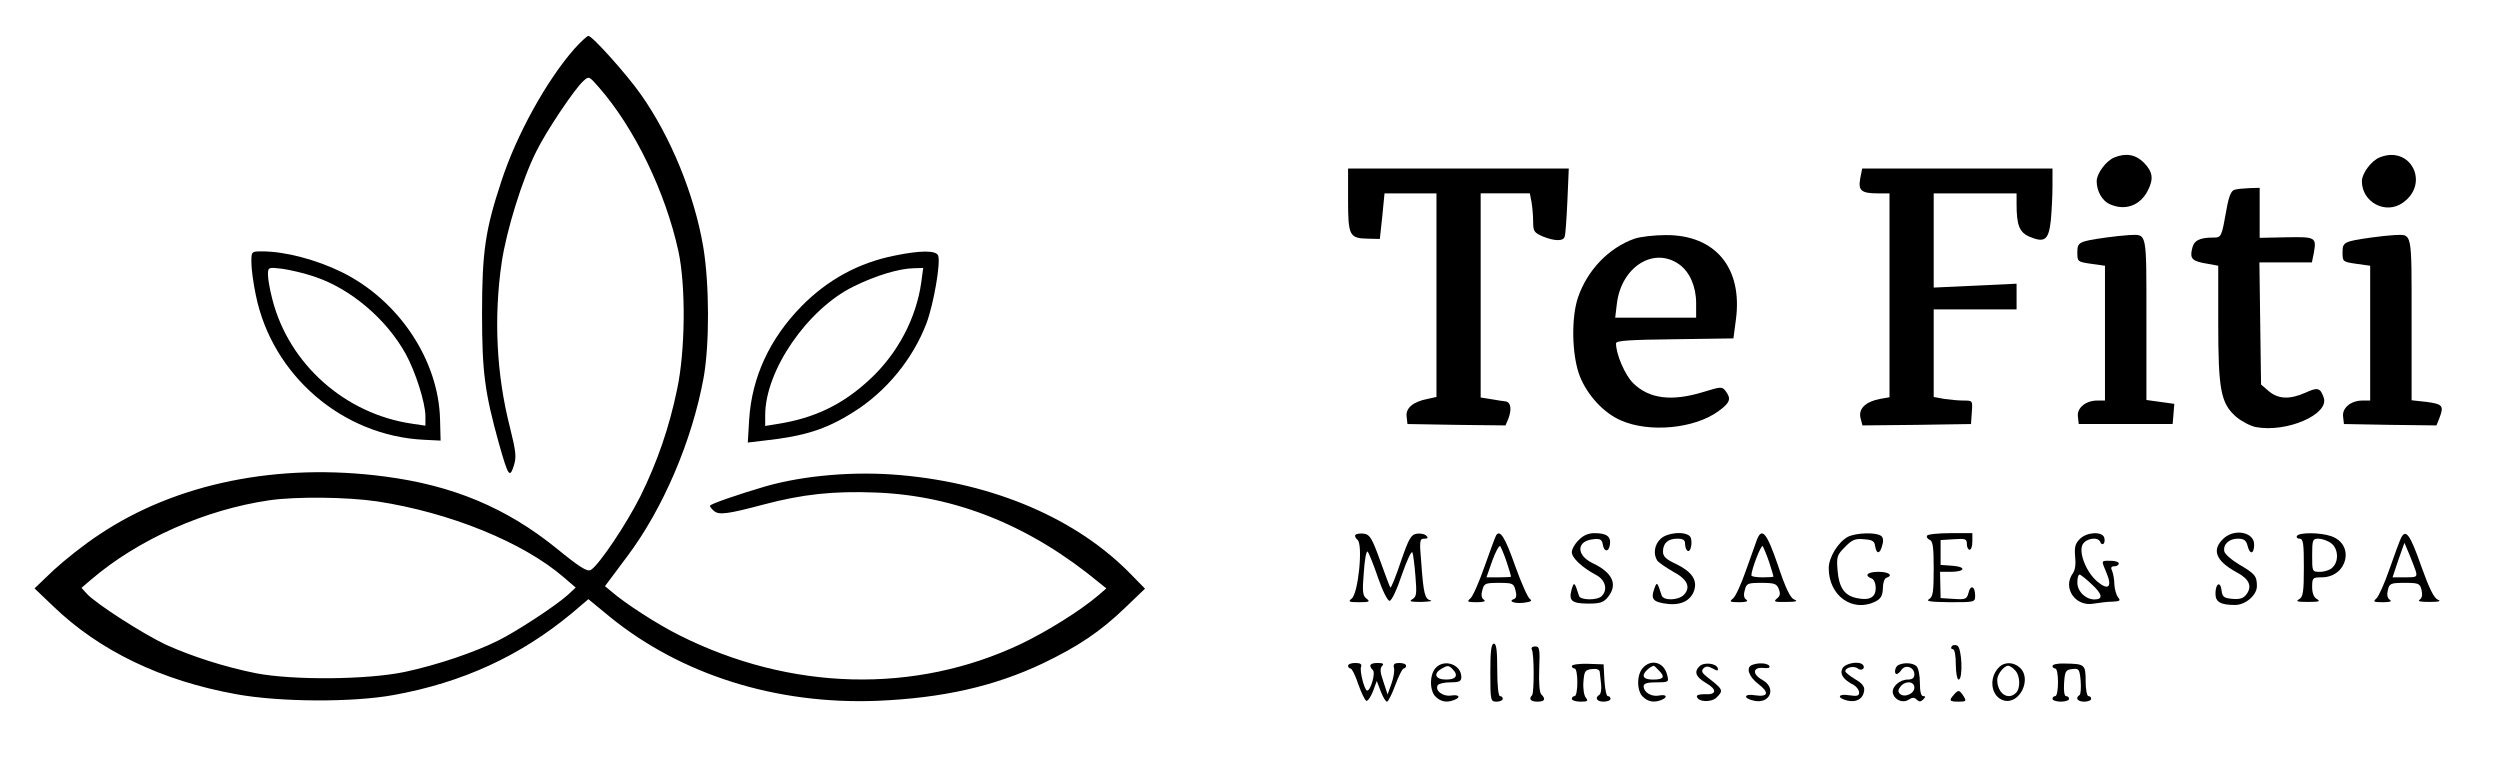 <?xml version="1.0" standalone="no"?>
<!DOCTYPE svg PUBLIC "-//W3C//DTD SVG 20010904//EN"
 "http://www.w3.org/TR/2001/REC-SVG-20010904/DTD/svg10.dtd">
<svg version="1.0" xmlns="http://www.w3.org/2000/svg"
 width="905pt" height="275pt" viewBox="0 0 905 275"
 preserveAspectRatio="xMidYMid meet">

<g transform="translate(0,275) scale(0.1,-0.1)"
fill="#000000" stroke="none">
<path d="M2079 2573 c-100 -114 -209 -310 -264 -479 -58 -175 -70 -255 -70
-479 0 -213 10 -286 61 -470 34 -120 39 -127 54 -81 10 32 8 50 -14 139 -49
191 -59 398 -30 596 17 116 75 303 125 402 36 74 139 227 170 255 21 19 21 19
56 -21 130 -148 242 -380 289 -595 27 -126 25 -360 -5 -500 -29 -140 -72 -263
-132 -385 -50 -100 -150 -250 -180 -268 -13 -8 -40 9 -127 80 -180 145 -373
226 -619 258 -385 51 -755 -24 -1032 -209 -54 -35 -128 -94 -167 -130 l-69
-66 67 -64 c168 -162 392 -270 663 -319 159 -29 422 -30 570 -3 249 45 458
141 645 296 l60 51 79 -65 c258 -209 601 -317 966 -303 237 10 424 52 601 136
127 61 208 115 298 202 l71 68 -50 51 c-195 201 -494 330 -835 360 -167 15
-351 -1 -490 -41 -102 -30 -200 -64 -200 -70 0 -4 7 -12 15 -19 18 -15 49 -11
177 23 143 38 254 50 408 44 290 -11 560 -120 810 -327 l25 -20 -30 -26 c-65
-55 -183 -129 -279 -175 -383 -182 -835 -171 -1238 32 -78 39 -196 115 -245
158 l-23 19 80 107 c130 173 235 418 277 647 22 122 21 340 -1 473 -32 190
-118 400 -226 553 -52 74 -176 212 -190 212 -5 0 -27 -21 -51 -47z m-714
-1638 c263 -40 529 -148 676 -275 l43 -37 -29 -27 c-45 -40 -182 -130 -250
-164 -88 -44 -222 -89 -338 -114 -136 -29 -407 -31 -541 -5 -114 23 -229 60
-325 103 -81 38 -253 148 -286 184 l-20 22 35 30 c171 146 412 253 645 287 97
14 282 12 390 -4z"/>
<path d="M7654 2180 c-30 -12 -64 -58 -64 -86 0 -36 20 -71 47 -83 55 -25 110
-6 138 49 22 43 18 68 -14 101 -30 30 -65 36 -107 19z"/>
<path d="M8614 2180 c-30 -12 -64 -58 -64 -86 0 -76 86 -122 148 -78 100 70
28 210 -84 164z"/>
<path d="M4880 2026 c0 -130 5 -139 73 -140 l42 -1 9 83 8 82 94 0 94 0 0
-369 0 -368 -32 -7 c-52 -10 -80 -33 -76 -64 l3 -27 178 -3 177 -2 11 26 c12
34 8 58 -11 61 -8 1 -32 4 -52 8 l-38 6 0 369 0 370 89 0 89 0 6 -31 c3 -17 6
-49 6 -71 0 -35 3 -40 35 -54 42 -17 74 -18 79 -1 3 6 7 65 10 130 l5 117
-399 0 -400 0 0 -114z"/>
<path d="M6734 2104 c-8 -44 4 -54 64 -54 l42 0 0 -369 0 -369 -34 -6 c-53
-10 -79 -36 -71 -69 l7 -27 197 2 196 3 3 43 c3 42 3 42 -30 42 -18 0 -50 3
-70 6 l-38 7 0 158 0 159 150 0 150 0 0 46 0 47 -150 -7 -150 -7 0 170 0 171
150 0 150 0 0 -39 c0 -76 10 -102 47 -118 55 -23 69 -12 77 59 3 33 6 90 6
124 l0 64 -345 0 -344 0 -7 -36z"/>
<path d="M8089 2063 c-12 -3 -21 -24 -29 -71 -18 -100 -18 -102 -48 -102 -51
0 -71 -11 -77 -42 -8 -35 1 -44 57 -53 l38 -7 0 -207 c0 -242 9 -291 65 -340
19 -16 51 -33 71 -37 112 -21 266 46 246 106 -12 36 -22 39 -65 19 -58 -26
-100 -24 -134 5 l-28 24 -3 221 -3 221 95 0 95 0 7 34 c10 57 7 59 -99 57
l-97 -2 0 90 0 91 -37 -1 c-21 -1 -45 -3 -54 -6z"/>
<path d="M5917 1886 c-93 -33 -170 -113 -204 -211 -26 -74 -23 -213 6 -287 27
-68 86 -133 149 -160 102 -45 265 -30 352 33 43 31 48 45 27 73 -13 17 -16 17
-81 -3 -114 -35 -195 -25 -253 31 -30 29 -63 105 -63 145 0 10 46 13 213 15
l212 3 9 68 c25 187 -74 307 -254 306 -41 0 -92 -6 -113 -13z m163 -94 c37
-27 60 -80 60 -139 l0 -53 -146 0 -147 0 6 50 c16 135 135 209 227 142z"/>
<path d="M7623 1890 c-99 -14 -103 -17 -103 -54 0 -33 1 -34 50 -41 l50 -7 0
-244 0 -244 -28 0 c-42 0 -74 -27 -70 -58 l3 -27 170 0 170 0 3 36 3 37 -50 7
-51 7 0 293 c0 323 3 306 -63 304 -18 -1 -56 -5 -84 -9z"/>
<path d="M8583 1890 c-99 -14 -103 -17 -103 -54 0 -33 1 -34 50 -41 l50 -7 0
-244 0 -244 -28 0 c-42 0 -74 -27 -70 -58 l3 -27 168 -3 167 -2 10 25 c18 46
13 52 -45 60 l-55 6 0 294 c0 323 3 306 -63 304 -18 -1 -56 -5 -84 -9z"/>
<path d="M910 1800 c0 -23 7 -76 16 -118 59 -291 314 -510 609 -524 l60 -3 -2
76 c-5 215 -149 432 -356 534 -92 45 -205 75 -288 75 -39 0 -39 0 -39 -40z
m227 -51 c131 -43 261 -153 331 -279 36 -65 72 -178 72 -227 l0 -34 -47 7
c-244 35 -447 216 -507 450 -9 34 -16 74 -16 89 0 28 1 28 52 22 28 -4 80 -16
115 -28z"/>
<path d="M3240 1825 c-132 -26 -245 -88 -340 -185 -114 -117 -178 -255 -188
-408 l-5 -84 59 7 c147 16 225 41 323 103 119 74 216 193 265 322 26 70 52
220 42 245 -7 19 -64 19 -156 0z m95 -97 c-18 -130 -86 -259 -187 -352 -98
-91 -200 -140 -335 -161 l-43 -7 0 39 c0 162 153 384 320 466 81 40 165 65
218 66 l34 1 -7 -52z"/>
<path d="M4907 814 c-4 -4 0 -12 7 -18 21 -16 3 -195 -21 -213 -14 -11 -10
-13 27 -13 37 0 41 2 27 13 -14 10 -16 24 -10 95 3 46 9 79 14 75 4 -4 21 -46
37 -93 16 -47 35 -85 42 -85 8 0 27 41 45 95 18 52 35 88 38 80 3 -8 8 -47 11
-87 5 -62 4 -73 -11 -82 -14 -8 -7 -10 32 -10 28 1 43 3 33 6 -20 5 -25 24
-33 136 -7 80 -6 87 11 87 13 0 15 3 7 11 -6 6 -21 9 -34 7 -21 -3 -29 -17
-58 -101 -18 -54 -35 -96 -38 -94 -2 3 -19 47 -37 98 -29 80 -37 94 -58 97
-13 2 -27 0 -31 -4z"/>
<path d="M5416 812 c-3 -5 -22 -56 -42 -113 -20 -57 -43 -110 -52 -116 -13
-11 -10 -13 24 -13 24 0 34 3 26 9 -9 5 -11 17 -6 34 6 25 10 27 60 27 50 0
54 -2 60 -27 5 -17 3 -28 -4 -31 -25 -8 -1 -18 34 -14 24 3 32 7 23 13 -8 4
-32 59 -54 120 -37 105 -55 133 -69 111z m38 -96 c9 -27 16 -51 16 -53 0 -2
-20 -3 -45 -3 l-44 0 21 60 c12 33 25 57 29 53 3 -5 14 -30 23 -57z"/>
<path d="M5715 795 c-14 -13 -25 -33 -25 -44 0 -20 36 -55 89 -83 33 -18 42
-53 19 -76 -16 -16 -78 -15 -82 1 -16 51 -18 53 -27 22 -11 -40 1 -50 62 -50
41 0 54 4 70 24 36 45 17 88 -55 122 -61 29 -60 81 2 87 24 3 31 -1 34 -18 4
-29 22 -30 26 -1 4 29 -12 41 -56 41 -22 0 -41 -8 -57 -25z"/>
<path d="M6012 800 c-23 -21 -28 -55 -13 -79 5 -7 31 -25 57 -40 53 -28 66
-57 39 -85 -21 -20 -74 -21 -80 -1 -16 50 -17 51 -27 22 -13 -36 -3 -47 48
-53 49 -6 85 12 97 49 12 38 -9 68 -67 96 -35 16 -46 27 -46 44 0 31 18 47 52
47 21 0 28 -5 28 -19 0 -11 4 -22 9 -25 13 -8 20 41 8 53 -19 19 -81 13 -105
-9z"/>
<path d="M6360 796 c-4 -13 -23 -63 -40 -112 -17 -49 -38 -95 -47 -101 -14
-11 -11 -13 23 -13 24 0 34 3 26 9 -9 5 -11 17 -6 34 6 25 10 27 60 27 47 0
56 -3 63 -22 7 -17 5 -26 -7 -35 -13 -11 -8 -13 34 -12 36 0 44 3 29 9 -14 5
-31 40 -59 124 -40 117 -58 139 -76 92z m44 -80 c9 -27 16 -51 16 -53 0 -2
-18 -3 -40 -3 -22 0 -40 3 -40 7 0 21 35 112 41 106 3 -5 14 -30 23 -57z"/>
<path d="M6690 807 c-35 -18 -70 -74 -70 -114 0 -100 87 -162 170 -120 19 10
25 21 26 47 0 18 5 35 12 38 27 9 10 22 -28 22 -40 0 -53 -13 -25 -24 9 -3 15
-18 15 -35 0 -34 -23 -46 -69 -36 -44 9 -64 38 -69 100 -4 50 -2 56 27 85 25
26 37 31 68 28 31 -2 39 -7 41 -25 5 -31 18 -29 26 4 5 17 3 29 -6 34 -20 13
-90 10 -118 -4z"/>
<path d="M6976 811 c-3 -5 1 -11 9 -15 12 -4 15 -26 15 -105 0 -85 -3 -102
-17 -110 -13 -8 7 -10 75 -11 91 0 92 0 92 24 0 34 -17 41 -24 10 -6 -23 -11
-25 -54 -22 l-47 3 -1 48 -1 47 38 0 c53 0 59 18 7 22 l-43 3 0 45 0 45 48 3
c42 3 47 1 47 -17 0 -12 5 -21 10 -21 6 0 10 14 10 30 l0 30 -79 0 c-44 0 -82
-4 -85 -9z"/>
<path d="M7529 799 c-17 -17 -20 -30 -17 -64 3 -26 0 -49 -8 -60 -39 -53 9
-123 76 -110 19 3 50 7 67 7 27 1 31 4 20 16 -6 8 -12 29 -13 46 0 17 -4 39
-8 49 -6 12 -4 17 8 17 9 0 16 5 16 10 0 6 -13 10 -30 10 -35 0 -34 3 -14 -45
21 -50 6 -64 -34 -30 -40 34 -68 105 -53 134 13 23 56 29 64 9 2 -7 8 -10 12
-6 4 4 5 14 2 23 -9 22 -63 19 -88 -6z m44 -165 c38 -35 41 -54 9 -54 -32 0
-62 29 -62 61 0 16 3 29 8 29 4 0 24 -16 45 -36z"/>
<path d="M8052 803 c-48 -42 -32 -83 45 -125 44 -23 56 -49 37 -77 -12 -17
-24 -21 -52 -19 -32 3 -37 7 -40 31 -4 35 -22 25 -22 -12 0 -30 18 -41 71 -41
38 0 79 36 79 68 0 37 -7 45 -65 79 -27 16 -51 37 -53 47 -5 25 17 46 49 46
22 0 30 -6 35 -25 8 -34 24 -32 24 4 0 44 -68 58 -108 24z"/>
<path d="M8315 810 c-3 -5 1 -10 9 -10 14 0 16 -17 16 -105 0 -88 -3 -106 -17
-114 -14 -8 -7 -10 32 -10 39 0 46 2 33 10 -12 6 -18 22 -18 44 0 33 2 35 34
35 94 0 122 119 35 149 -40 14 -116 14 -124 1z m123 -26 c26 -18 30 -65 6 -88
-8 -9 -29 -16 -45 -16 -29 0 -29 0 -29 60 0 56 2 60 23 60 12 0 33 -7 45 -16z"/>
<path d="M8692 803 c-5 -10 -24 -61 -42 -113 -18 -52 -40 -101 -48 -107 -13
-11 -9 -13 24 -13 26 0 34 3 25 9 -9 6 -11 18 -7 35 6 24 10 26 61 26 51 0 55
-2 61 -26 4 -17 2 -29 -7 -35 -9 -6 4 -8 36 -8 34 0 44 3 30 8 -14 6 -31 40
-60 121 -40 114 -56 137 -73 103z m53 -120 c6 -22 3 -23 -39 -23 l-45 0 21 63
22 62 17 -40 c9 -22 20 -50 24 -62z"/>
<path d="M5395 315 c0 -102 1 -105 23 -105 12 0 22 5 22 10 0 6 -4 10 -10 10
-6 0 -10 38 -10 95 0 69 -3 95 -12 95 -10 0 -13 -28 -13 -105z"/>
<path d="M7065 410 c-4 -6 -1 -10 4 -10 7 0 11 -23 11 -55 0 -30 5 -55 10 -55
17 0 12 117 -5 123 -8 4 -17 2 -20 -3z"/>
<path d="M5545 399 c9 -13 9 -158 1 -166 -13 -13 -5 -23 19 -23 27 0 32 9 14
27 -6 6 -9 43 -7 92 3 73 1 81 -15 81 -10 0 -15 -5 -12 -11z"/>
<path d="M4880 340 c0 -5 4 -10 9 -10 5 0 18 -26 28 -57 11 -31 24 -58 29 -60
5 -2 16 14 24 34 l14 38 14 -37 c8 -21 18 -38 23 -38 4 0 18 27 30 60 12 33
26 60 30 60 5 0 9 5 9 10 0 6 -11 10 -24 10 -18 0 -23 -4 -20 -17 3 -10 -1
-36 -9 -58 l-14 -39 -15 46 c-12 33 -13 49 -5 57 8 8 4 11 -16 11 -28 0 -34
-9 -17 -26 10 -10 -8 -74 -21 -74 -9 0 -28 71 -22 86 4 10 -3 14 -21 14 -14 0
-26 -4 -26 -10z"/>
<path d="M5197 332 c-23 -25 -22 -85 1 -105 19 -18 40 -21 66 -11 26 10 18 21
-12 16 -30 -4 -59 19 -47 38 3 5 24 10 46 10 32 0 39 4 39 19 0 46 -62 67 -93
33z m61 -4 c23 -23 13 -38 -23 -38 -39 0 -48 21 -17 39 22 13 26 13 40 -1z"/>
<path d="M5690 339 c0 -5 5 -9 10 -9 6 0 10 -22 10 -50 0 -27 -4 -50 -10 -50
-5 0 -10 -4 -10 -10 0 -5 14 -10 31 -10 26 0 29 2 20 14 -7 8 -11 34 -9 58 3
39 6 43 31 46 17 2 27 -2 28 -10 1 -7 3 -27 5 -45 2 -18 -1 -35 -6 -38 -18
-11 -10 -25 15 -25 14 0 25 5 25 10 0 6 -4 10 -10 10 -5 0 -10 26 -12 58 l-3
57 -57 2 c-32 1 -58 -3 -58 -8z"/>
<path d="M5947 332 c-23 -25 -22 -85 1 -105 19 -18 40 -21 66 -11 25 10 19 22
-9 16 -27 -5 -55 12 -55 34 0 10 14 14 46 14 45 0 46 1 39 27 -11 46 -58 59
-88 25z m57 -8 c25 -24 19 -34 -19 -34 -24 0 -35 5 -35 15 0 11 23 32 37 35 1
0 9 -7 17 -16z"/>
<path d="M6152 338 c-20 -20 -14 -38 23 -60 42 -24 40 -44 -4 -41 -20 0 -31
-3 -28 -10 6 -19 53 -20 71 -2 26 26 24 29 -34 74 -19 15 -22 22 -14 31 9 9
17 9 34 0 18 -10 21 -9 18 2 -6 17 -50 22 -66 6z"/>
<path d="M6343 343 c-24 -9 -13 -42 22 -69 41 -31 36 -48 -11 -41 -40 7 -46
-10 -7 -19 59 -15 86 44 34 74 -39 21 -37 48 3 44 17 -2 25 1 21 7 -6 11 -40
13 -62 4z"/>
<path d="M6670 331 c-11 -21 2 -41 41 -61 10 -6 19 -18 19 -27 0 -12 -7 -14
-35 -10 -41 7 -48 -9 -8 -19 32 -8 57 6 61 34 3 16 -6 28 -32 43 -20 12 -36
25 -36 29 0 14 32 21 45 10 14 -11 30 2 18 14 -14 14 -63 5 -73 -13z"/>
<path d="M6873 343 c-13 -5 -18 -33 -7 -33 4 0 12 7 18 16 15 20 46 8 46 -17
0 -13 -7 -19 -24 -19 -29 0 -58 -26 -54 -48 5 -25 35 -39 57 -25 14 9 21 9 30
0 8 -8 14 -8 23 1 9 9 9 12 0 12 -8 0 -12 17 -12 48 0 26 -5 53 -12 60 -12 12
-43 15 -65 5z m57 -82 c0 -23 -37 -38 -53 -22 -7 7 -6 15 3 26 18 22 50 19 50
-4z"/>
<path d="M7236 334 c-39 -39 -28 -108 19 -120 57 -14 101 79 57 119 -23 21
-56 22 -76 1z m58 -10 c19 -18 21 -65 4 -82 -29 -29 -68 -2 -68 47 0 20 24 51
40 51 5 0 16 -7 24 -16z"/>
<path d="M7430 339 c0 -5 5 -9 10 -9 6 0 10 -22 10 -50 0 -27 -4 -50 -10 -50
-5 0 -10 -4 -10 -10 0 -5 14 -10 30 -10 17 0 30 5 30 10 0 6 -5 10 -11 10 -6
0 -9 19 -7 48 3 43 6 47 29 50 25 3 27 0 31 -43 2 -26 0 -49 -4 -51 -17 -11
-7 -24 17 -24 14 0 25 5 25 10 0 6 -4 10 -10 10 -5 0 -10 24 -10 54 0 61 -3
63 -77 64 -24 1 -43 -3 -43 -9z"/>
<path d="M7073 235 c-19 -21 -16 -25 17 -25 28 0 29 2 18 20 -15 23 -19 24
-35 5z"/>
</g>
</svg>
